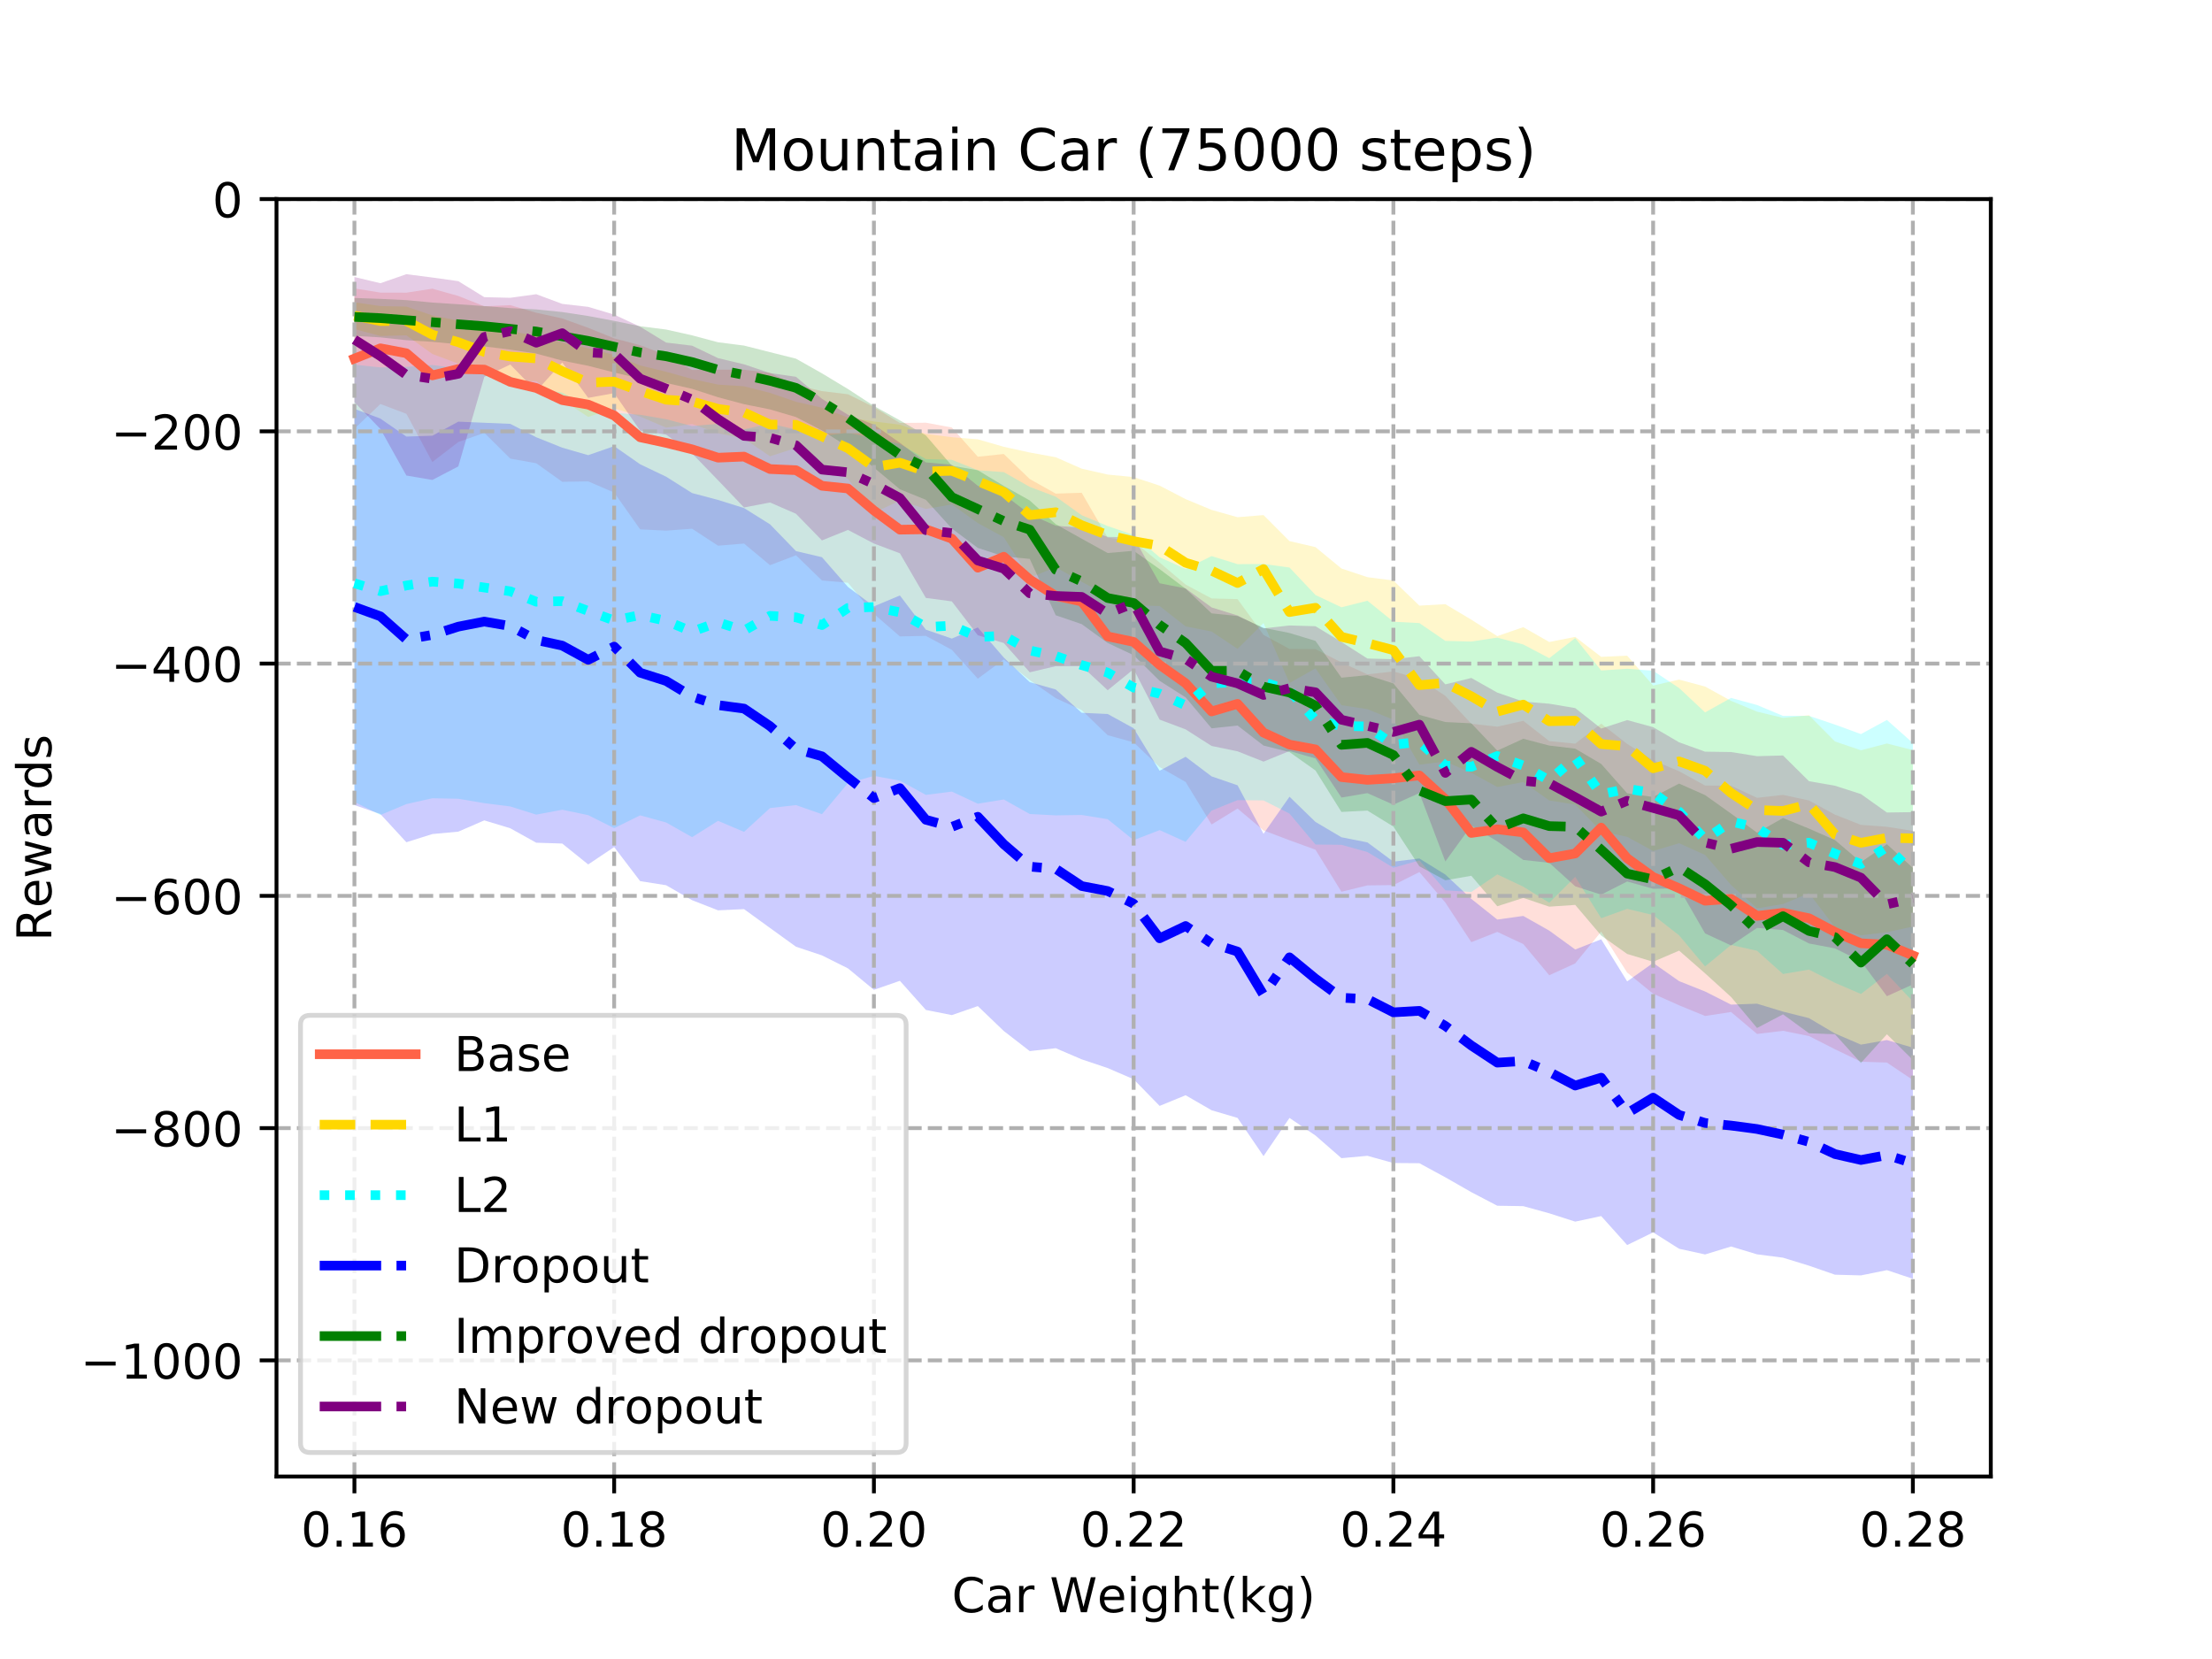 <?xml version="1.0" encoding="utf-8" standalone="no"?>
<!DOCTYPE svg PUBLIC "-//W3C//DTD SVG 1.1//EN"
  "http://www.w3.org/Graphics/SVG/1.1/DTD/svg11.dtd">
<!-- Created with matplotlib (http://matplotlib.org/) -->
<svg height="345.6pt" version="1.1" viewBox="0 0 460.8 345.6" width="460.8pt" xmlns="http://www.w3.org/2000/svg" xmlns:xlink="http://www.w3.org/1999/xlink">
 <defs>
  <style type="text/css">
*{stroke-linecap:butt;stroke-linejoin:round;}
  </style>
 </defs>
 <g id="figure_1">
  <g id="patch_1">
   <path d="M 0 345.6 
L 460.8 345.6 
L 460.8 0 
L 0 0 
z
" style="fill:#ffffff;"/>
  </g>
  <g id="axes_1">
   <g id="patch_2">
    <path d="M 57.6 307.584 
L 414.72 307.584 
L 414.72 41.472 
L 57.6 41.472 
z
" style="fill:#ffffff;"/>
   </g>
   <g id="PolyCollection_1">
    <path clip-path="url(#pe333163277)" d="M 73.833 89.325 
L 73.833 60.079 
L 79.244 60.955 
L 84.655 60.969 
L 90.065 60.137 
L 95.476 61.655 
L 100.887 63.806 
L 106.298 63.569 
L 111.709 65.14 
L 117.12 66.335 
L 122.531 68.284 
L 127.942 70.483 
L 133.353 71.911 
L 138.764 73.979 
L 144.175 77.064 
L 149.585 77.003 
L 154.996 77.005 
L 160.407 77.682 
L 165.818 80.221 
L 171.229 81.475 
L 176.64 82.13 
L 182.051 84.798 
L 187.462 88.107 
L 192.873 88.057 
L 198.284 89.058 
L 203.695 95.145 
L 209.105 94.574 
L 214.516 99.792 
L 219.927 102.826 
L 225.338 102.656 
L 230.749 111.993 
L 236.16 112.783 
L 241.571 117.193 
L 246.982 121.773 
L 252.393 124.664 
L 257.804 124.805 
L 263.215 132.252 
L 268.625 135.188 
L 274.036 135.22 
L 279.447 138 
L 284.858 140.481 
L 290.269 139.868 
L 295.68 141.401 
L 301.091 144.956 
L 306.502 150.769 
L 311.913 151.377 
L 317.324 150.152 
L 322.735 154.387 
L 328.145 154.912 
L 333.556 150.743 
L 338.967 154.966 
L 344.378 158.384 
L 349.789 160.664 
L 355.2 163.639 
L 360.611 163.668 
L 366.022 166.199 
L 371.433 165.584 
L 376.844 166.747 
L 382.255 169.702 
L 387.665 171.831 
L 393.076 172.231 
L 398.487 173.088 
L 398.487 224.986 
L 398.487 224.986 
L 393.076 221.352 
L 387.665 221.176 
L 382.255 218.579 
L 376.844 215.826 
L 371.433 214.738 
L 366.022 215.391 
L 360.611 210.821 
L 355.2 211.646 
L 349.789 209.428 
L 344.378 207.012 
L 338.967 202.609 
L 333.556 194.07 
L 328.145 200.695 
L 322.735 203.166 
L 317.324 196.664 
L 311.913 194.132 
L 306.502 196.276 
L 301.091 188.024 
L 295.68 181.671 
L 290.269 184.383 
L 284.858 184.446 
L 279.447 185.768 
L 274.036 177.01 
L 268.625 175.042 
L 263.215 172.993 
L 257.804 168.438 
L 252.393 171.756 
L 246.982 162.892 
L 241.571 159.814 
L 236.16 154.647 
L 230.749 153.155 
L 225.338 147.94 
L 219.927 145.442 
L 214.516 141.678 
L 209.105 137.376 
L 203.695 141.385 
L 198.284 135.372 
L 192.873 132.467 
L 187.462 132.578 
L 182.051 127.89 
L 176.64 121.395 
L 171.229 120.924 
L 165.818 115.674 
L 160.407 117.741 
L 154.996 113.232 
L 149.585 113.683 
L 144.175 110.144 
L 138.764 110.541 
L 133.353 110.275 
L 127.942 102.613 
L 122.531 100.282 
L 117.12 100.369 
L 111.709 96.505 
L 106.298 95.537 
L 100.887 90.169 
L 95.476 92.086 
L 90.065 96.26 
L 84.655 86.202 
L 79.244 84.164 
L 73.833 89.325 
z
" style="fill:#ff6347;fill-opacity:0.2;"/>
   </g>
   <g id="PolyCollection_2">
    <path clip-path="url(#pe333163277)" d="M 73.833 68.553 
L 73.833 62.972 
L 79.244 63.761 
L 84.655 63.863 
L 90.065 65.702 
L 95.476 66.802 
L 100.887 68.363 
L 106.298 68.998 
L 111.709 69.935 
L 117.12 71.354 
L 122.531 72.555 
L 127.942 73.95 
L 133.353 76.13 
L 138.764 77.441 
L 144.175 78.95 
L 149.585 80.117 
L 154.996 80.469 
L 160.407 81.84 
L 165.818 83.693 
L 171.229 84.939 
L 176.64 86.966 
L 182.051 87.799 
L 187.462 88.466 
L 192.873 90.391 
L 198.284 91.08 
L 203.695 91.517 
L 209.105 93.074 
L 214.516 94.266 
L 219.927 95.25 
L 225.338 97.631 
L 230.749 98.859 
L 236.16 99.389 
L 241.571 101.167 
L 246.982 103.972 
L 252.393 106.218 
L 257.804 107.746 
L 263.215 107.302 
L 268.625 112.722 
L 274.036 113.975 
L 279.447 118.43 
L 284.858 120.235 
L 290.269 120.938 
L 295.68 126.165 
L 301.091 125.859 
L 306.502 129.091 
L 311.913 132.519 
L 317.324 130.644 
L 322.735 133.739 
L 328.145 132.669 
L 333.556 136.836 
L 338.967 136.585 
L 344.378 142.816 
L 349.789 141.57 
L 355.2 143.02 
L 360.611 146.003 
L 366.022 148.246 
L 371.433 149.55 
L 376.844 149.002 
L 382.255 154.46 
L 387.665 156.296 
L 393.076 154.883 
L 398.487 156.26 
L 398.487 193.033 
L 398.487 193.033 
L 393.076 194.192 
L 387.665 194.848 
L 382.255 193.182 
L 376.844 186.056 
L 371.433 188.33 
L 366.022 189.223 
L 360.611 184.359 
L 355.2 178.104 
L 349.789 175.657 
L 344.378 177.276 
L 338.967 174.327 
L 333.556 173.169 
L 328.145 167.612 
L 322.735 166.746 
L 317.324 162.906 
L 311.913 163.95 
L 306.502 160.993 
L 301.091 158.642 
L 295.68 159.292 
L 290.269 149.925 
L 284.858 147.732 
L 279.447 146.903 
L 274.036 139.241 
L 268.625 142.289 
L 263.215 129.795 
L 257.804 135.168 
L 252.393 131.554 
L 246.982 130.488 
L 241.571 126.248 
L 236.16 126.078 
L 230.749 124.069 
L 225.338 121.209 
L 219.927 118.163 
L 214.516 120.342 
L 209.105 111.916 
L 203.695 108.965 
L 198.284 105.083 
L 192.873 106.026 
L 187.462 104.317 
L 182.051 106.793 
L 176.64 99.778 
L 171.229 96.883 
L 165.818 93.318 
L 160.407 95.057 
L 154.996 91.381 
L 149.585 90.243 
L 144.175 88.331 
L 138.764 89.089 
L 133.353 86.783 
L 127.942 85.062 
L 122.531 86.86 
L 117.12 83.306 
L 111.709 79.4 
L 106.298 79.539 
L 100.887 78.258 
L 95.476 75.766 
L 90.065 73.741 
L 84.655 69.861 
L 79.244 70.001 
L 73.833 68.553 
z
" style="fill:#ffd700;fill-opacity:0.2;"/>
   </g>
   <g id="PolyCollection_3">
    <path clip-path="url(#pe333163277)" d="M 73.833 167.042 
L 73.833 75.966 
L 79.244 76.538 
L 84.655 76.424 
L 90.065 76.033 
L 95.476 76.745 
L 100.887 77.479 
L 106.298 78.354 
L 111.709 81.003 
L 117.12 81.787 
L 122.531 84.742 
L 127.942 85.999 
L 133.353 86.402 
L 138.764 87.333 
L 144.175 88.755 
L 149.585 88.277 
L 154.996 89.429 
L 160.407 88.245 
L 165.818 89.484 
L 171.229 90.813 
L 176.64 90.151 
L 182.051 91.265 
L 187.462 92.482 
L 192.873 95.643 
L 198.284 95.78 
L 203.695 97.954 
L 209.105 98.351 
L 214.516 101.428 
L 219.927 103.464 
L 225.338 107.329 
L 230.749 109.584 
L 236.16 111.446 
L 241.571 116.09 
L 246.982 118.509 
L 252.393 115.839 
L 257.804 117.522 
L 263.215 117.486 
L 268.625 118.227 
L 274.036 123.951 
L 279.447 126.512 
L 284.858 125.14 
L 290.269 129.517 
L 295.68 129.801 
L 301.091 133.507 
L 306.502 133.641 
L 311.913 132.826 
L 317.324 134.261 
L 322.735 137.108 
L 328.145 132.928 
L 333.556 139.676 
L 338.967 139.315 
L 344.378 139.724 
L 349.789 143.332 
L 355.2 148.406 
L 360.611 145.387 
L 366.022 146.868 
L 371.433 149.13 
L 376.844 149.123 
L 382.255 150.944 
L 387.665 152.923 
L 393.076 149.98 
L 398.487 154.786 
L 398.487 208.635 
L 398.487 208.635 
L 393.076 202.885 
L 387.665 207.063 
L 382.255 204.74 
L 376.844 201.989 
L 371.433 202.905 
L 366.022 198.069 
L 360.611 196.856 
L 355.2 201.327 
L 349.789 194.85 
L 344.378 190.63 
L 338.967 189.331 
L 333.556 191.285 
L 328.145 182.658 
L 322.735 188.062 
L 317.324 184.712 
L 311.913 182.153 
L 306.502 185.821 
L 301.091 185.47 
L 295.68 179.245 
L 290.269 180.769 
L 284.858 177.501 
L 279.447 175.991 
L 274.036 175.932 
L 268.625 169.49 
L 263.215 166.744 
L 257.804 166.681 
L 252.393 168.872 
L 246.982 175.37 
L 241.571 172.929 
L 236.16 175.017 
L 230.749 170.653 
L 225.338 169.774 
L 219.927 169.855 
L 214.516 169.574 
L 209.105 166.547 
L 203.695 167.429 
L 198.284 164.901 
L 192.873 165.591 
L 187.462 162.621 
L 182.051 161.634 
L 176.64 163.15 
L 171.229 169.608 
L 165.818 167.715 
L 160.407 168.336 
L 154.996 173.293 
L 149.585 170.997 
L 144.175 174.398 
L 138.764 171.339 
L 133.353 169.852 
L 127.942 172.524 
L 122.531 169.807 
L 117.12 168.681 
L 111.709 169.703 
L 106.298 168 
L 100.887 167.311 
L 95.476 166.393 
L 90.065 166.29 
L 84.655 167.508 
L 79.244 169.771 
L 73.833 167.042 
z
" style="fill:#00ffff;fill-opacity:0.2;"/>
   </g>
   <g id="PolyCollection_4">
    <path clip-path="url(#pe333163277)" d="M 73.833 167.707 
L 73.833 85.166 
L 79.244 87.2 
L 84.655 90.944 
L 90.065 90.764 
L 95.476 87.834 
L 100.887 88.068 
L 106.298 88.296 
L 111.709 91.085 
L 117.12 93.257 
L 122.531 94.819 
L 127.942 92.935 
L 133.353 96.719 
L 138.764 99.304 
L 144.175 102.715 
L 149.585 104.146 
L 154.996 105.838 
L 160.407 109.222 
L 165.818 114.804 
L 171.229 116.074 
L 176.64 122.271 
L 182.051 126.316 
L 187.462 124.043 
L 192.873 131.169 
L 198.284 133.026 
L 203.695 130.707 
L 209.105 136.976 
L 214.516 142.102 
L 219.927 143.632 
L 225.338 148.486 
L 230.749 148.737 
L 236.16 151.709 
L 241.571 160.555 
L 246.982 157.647 
L 252.393 161.731 
L 257.804 163.591 
L 263.215 173.696 
L 268.625 165.972 
L 274.036 171.219 
L 279.447 174.414 
L 284.858 175.485 
L 290.269 179.5 
L 295.68 178.832 
L 301.091 182.185 
L 306.502 187.254 
L 311.913 191.559 
L 317.324 190.805 
L 322.735 193.863 
L 328.145 197.795 
L 333.556 195.671 
L 338.967 204.443 
L 344.378 200.589 
L 349.789 204.388 
L 355.2 206.542 
L 360.611 209.279 
L 366.022 209.086 
L 371.433 210.733 
L 376.844 212.092 
L 382.255 215.29 
L 387.665 217.612 
L 393.076 216.662 
L 398.487 218.247 
L 398.487 266.397 
L 398.487 266.397 
L 393.076 264.593 
L 387.665 265.687 
L 382.255 265.54 
L 376.844 263.664 
L 371.433 261.997 
L 366.022 261.3 
L 360.611 259.669 
L 355.2 261.325 
L 349.789 260.138 
L 344.378 256.727 
L 338.967 259.366 
L 333.556 253.329 
L 328.145 254.488 
L 322.735 252.754 
L 317.324 251.261 
L 311.913 251.176 
L 306.502 248.348 
L 301.091 245.257 
L 295.68 242.319 
L 290.269 242.278 
L 284.858 240.777 
L 279.447 241.27 
L 274.036 236.547 
L 268.625 232.885 
L 263.215 240.838 
L 257.804 232.881 
L 252.393 231.285 
L 246.982 228.16 
L 241.571 230.379 
L 236.16 224.831 
L 230.749 222.495 
L 225.338 220.681 
L 219.927 218.359 
L 214.516 218.964 
L 209.105 214.773 
L 203.695 209.585 
L 198.284 211.466 
L 192.873 210.386 
L 187.462 204.321 
L 182.051 206.197 
L 176.64 201.725 
L 171.229 199.023 
L 165.818 197.221 
L 160.407 193.313 
L 154.996 189.387 
L 149.585 189.639 
L 144.175 187.525 
L 138.764 184.412 
L 133.353 183.554 
L 127.942 176.453 
L 122.531 180.078 
L 117.12 175.724 
L 111.709 175.552 
L 106.298 172.542 
L 100.887 170.898 
L 95.476 173.244 
L 90.065 173.748 
L 84.655 175.454 
L 79.244 169.583 
L 73.833 167.707 
z
" style="fill:#0000ff;fill-opacity:0.2;"/>
   </g>
   <g id="PolyCollection_5">
    <path clip-path="url(#pe333163277)" d="M 73.833 69.969 
L 73.833 62.066 
L 79.244 62.256 
L 84.655 62.518 
L 90.065 63.024 
L 95.476 63.381 
L 100.887 63.76 
L 106.298 64.178 
L 111.709 64.458 
L 117.12 65.006 
L 122.531 65.828 
L 127.942 66.845 
L 133.353 67.966 
L 138.764 68.648 
L 144.175 69.856 
L 149.585 71.301 
L 154.996 71.99 
L 160.407 73.362 
L 165.818 74.716 
L 171.229 77.775 
L 176.64 81.038 
L 182.051 84.567 
L 187.462 87.566 
L 192.873 90.713 
L 198.284 97.008 
L 203.695 97.958 
L 209.105 101.218 
L 214.516 104.251 
L 219.927 109.192 
L 225.338 112.22 
L 230.749 115.209 
L 236.16 114.733 
L 241.571 118.56 
L 246.982 122.637 
L 252.393 127.771 
L 257.804 128.329 
L 263.215 130.784 
L 268.625 131.864 
L 274.036 133.504 
L 279.447 141.176 
L 284.858 140.644 
L 290.269 142.378 
L 295.68 148.922 
L 301.091 150.413 
L 306.502 150.678 
L 311.913 156.371 
L 317.324 153.897 
L 322.735 155.312 
L 328.145 155.955 
L 333.556 159.14 
L 338.967 165.259 
L 344.378 166.029 
L 349.789 163.235 
L 355.2 165.629 
L 360.611 169.484 
L 366.022 173.464 
L 371.433 170.401 
L 376.844 172.614 
L 382.255 174.998 
L 387.665 179.605 
L 393.076 175.86 
L 398.487 180.798 
L 398.487 220.812 
L 398.487 220.812 
L 393.076 215.46 
L 387.665 221.442 
L 382.255 215.452 
L 376.844 215.249 
L 371.433 211.305 
L 366.022 214.149 
L 360.611 207.688 
L 355.2 202.766 
L 349.789 198.035 
L 344.378 200.359 
L 338.967 198.728 
L 333.556 194.885 
L 328.145 188.507 
L 322.735 188.873 
L 317.324 187.052 
L 311.913 188.788 
L 306.502 182.443 
L 301.091 183.38 
L 295.68 180.461 
L 290.269 172.19 
L 284.858 168.861 
L 279.447 169.143 
L 274.036 160.501 
L 268.625 156.67 
L 263.215 155.314 
L 257.804 151.141 
L 252.393 151.724 
L 246.982 145.273 
L 241.571 141.834 
L 236.16 136.494 
L 230.749 133.949 
L 225.338 130.021 
L 219.927 128.171 
L 214.516 116.428 
L 209.105 115.905 
L 203.695 114.141 
L 198.284 110.101 
L 192.873 104.12 
L 187.462 101.924 
L 182.051 97.408 
L 176.64 93.094 
L 171.229 89.666 
L 165.818 86.883 
L 160.407 85.288 
L 154.996 84.202 
L 149.585 82.757 
L 144.175 80.998 
L 138.764 79.777 
L 133.353 78.879 
L 127.942 77.592 
L 122.531 76.204 
L 117.12 75.119 
L 111.709 73.657 
L 106.298 72.835 
L 100.887 72.165 
L 95.476 71.72 
L 90.065 71.208 
L 84.655 70.871 
L 79.244 70.288 
L 73.833 69.969 
z
" style="fill:#008000;fill-opacity:0.2;"/>
   </g>
   <g id="PolyCollection_6">
    <path clip-path="url(#pe333163277)" d="M 73.833 83.778 
L 73.833 57.706 
L 79.244 59 
L 84.655 57.118 
L 90.065 57.813 
L 95.476 58.572 
L 100.887 61.904 
L 106.298 62.036 
L 111.709 61.289 
L 117.12 63.305 
L 122.531 63.925 
L 127.942 65.54 
L 133.353 68.061 
L 138.764 71.362 
L 144.175 72.013 
L 149.585 74.607 
L 154.996 75.892 
L 160.407 77.72 
L 165.818 78.494 
L 171.229 83.081 
L 176.64 86.393 
L 182.051 88.454 
L 187.462 92.243 
L 192.873 96.325 
L 198.284 96.817 
L 203.695 101.205 
L 209.105 102.989 
L 214.516 107.138 
L 219.927 109.521 
L 225.338 109.922 
L 230.749 111.846 
L 236.16 111.915 
L 241.571 121.507 
L 246.982 122.577 
L 252.393 126.534 
L 257.804 128.215 
L 263.215 130.903 
L 268.625 130.297 
L 274.036 130.453 
L 279.447 133.732 
L 284.858 137.184 
L 290.269 137.323 
L 295.68 136.701 
L 301.091 142.563 
L 306.502 141.233 
L 311.913 144.279 
L 317.324 146.15 
L 322.735 146.597 
L 328.145 147.506 
L 333.556 151.77 
L 338.967 150.004 
L 344.378 151.478 
L 349.789 154.639 
L 355.2 156.586 
L 360.611 156.665 
L 366.022 157.525 
L 371.433 157.38 
L 376.844 162.74 
L 382.255 163.681 
L 387.665 165.415 
L 393.076 169.259 
L 398.487 169.184 
L 398.487 205.067 
L 398.487 205.067 
L 393.076 207.524 
L 387.665 200.25 
L 382.255 197.569 
L 376.844 196.543 
L 371.433 193.742 
L 366.022 193.299 
L 360.611 196.957 
L 355.2 194.449 
L 349.789 185.064 
L 344.378 185.15 
L 338.967 183.634 
L 333.556 186.374 
L 328.145 184.636 
L 322.735 179.735 
L 317.324 179.142 
L 311.913 175.273 
L 306.502 172.004 
L 301.091 179.46 
L 295.68 165.206 
L 290.269 167.635 
L 284.858 165.226 
L 279.447 166.143 
L 274.036 157.993 
L 268.625 156.453 
L 263.215 158.658 
L 257.804 156.513 
L 252.393 155.395 
L 246.982 151.939 
L 241.571 149.91 
L 236.16 139.396 
L 230.749 143.788 
L 225.338 138.76 
L 219.927 138.779 
L 214.516 140.051 
L 209.105 133.948 
L 203.695 132.34 
L 198.284 125.281 
L 192.873 124.559 
L 187.462 115.261 
L 182.051 113.227 
L 176.64 110.393 
L 171.229 112.582 
L 165.818 107.029 
L 160.407 104.676 
L 154.996 105.715 
L 149.585 100.053 
L 144.175 94.457 
L 138.764 90.537 
L 133.353 89.702 
L 127.942 81.899 
L 122.531 82.879 
L 117.12 75.501 
L 111.709 81.5 
L 106.298 75.935 
L 100.887 78.497 
L 95.476 97.162 
L 90.065 99.986 
L 84.655 99.06 
L 79.244 89.369 
L 73.833 83.778 
z
" style="fill:#800080;fill-opacity:0.2;"/>
   </g>
   <g id="matplotlib.axis_1">
    <g id="xtick_1">
     <g id="line2d_1">
      <path clip-path="url(#pe333163277)" d="M 73.833 307.584 
L 73.833 41.472 
" style="fill:none;stroke:#b0b0b0;stroke-dasharray:2.96,1.28;stroke-dashoffset:0;stroke-width:0.8;"/>
     </g>
     <g id="line2d_2">
      <defs>
       <path d="M 0 0 
L 0 3.5 
" id="m8480968b86" style="stroke:#000000;stroke-width:0.8;"/>
      </defs>
      <g>
       <use style="stroke:#000000;stroke-width:0.8;" x="73.833" xlink:href="#m8480968b86" y="307.584"/>
      </g>
     </g>
     <g id="text_1">
      <!-- 0.16 -->
      <defs>
       <path d="M 31.781 66.406 
Q 24.172 66.406 20.328 58.906 
Q 16.5 51.422 16.5 36.375 
Q 16.5 21.391 20.328 13.891 
Q 24.172 6.391 31.781 6.391 
Q 39.453 6.391 43.281 13.891 
Q 47.125 21.391 47.125 36.375 
Q 47.125 51.422 43.281 58.906 
Q 39.453 66.406 31.781 66.406 
z
M 31.781 74.219 
Q 44.047 74.219 50.516 64.516 
Q 56.984 54.828 56.984 36.375 
Q 56.984 17.969 50.516 8.266 
Q 44.047 -1.422 31.781 -1.422 
Q 19.531 -1.422 13.062 8.266 
Q 6.594 17.969 6.594 36.375 
Q 6.594 54.828 13.062 64.516 
Q 19.531 74.219 31.781 74.219 
z
" id="DejaVuSans-30"/>
       <path d="M 10.688 12.406 
L 21 12.406 
L 21 0 
L 10.688 0 
z
" id="DejaVuSans-2e"/>
       <path d="M 12.406 8.297 
L 28.516 8.297 
L 28.516 63.922 
L 10.984 60.406 
L 10.984 69.391 
L 28.422 72.906 
L 38.281 72.906 
L 38.281 8.297 
L 54.391 8.297 
L 54.391 0 
L 12.406 0 
z
" id="DejaVuSans-31"/>
       <path d="M 33.016 40.375 
Q 26.375 40.375 22.484 35.828 
Q 18.609 31.297 18.609 23.391 
Q 18.609 15.531 22.484 10.953 
Q 26.375 6.391 33.016 6.391 
Q 39.656 6.391 43.531 10.953 
Q 47.406 15.531 47.406 23.391 
Q 47.406 31.297 43.531 35.828 
Q 39.656 40.375 33.016 40.375 
z
M 52.594 71.297 
L 52.594 62.312 
Q 48.875 64.062 45.094 64.984 
Q 41.312 65.922 37.594 65.922 
Q 27.828 65.922 22.672 59.328 
Q 17.531 52.734 16.797 39.406 
Q 19.672 43.656 24.016 45.922 
Q 28.375 48.188 33.594 48.188 
Q 44.578 48.188 50.953 41.516 
Q 57.328 34.859 57.328 23.391 
Q 57.328 12.156 50.688 5.359 
Q 44.047 -1.422 33.016 -1.422 
Q 20.359 -1.422 13.672 8.266 
Q 6.984 17.969 6.984 36.375 
Q 6.984 53.656 15.188 63.938 
Q 23.391 74.219 37.203 74.219 
Q 40.922 74.219 44.703 73.484 
Q 48.484 72.75 52.594 71.297 
z
" id="DejaVuSans-36"/>
      </defs>
      <g transform="translate(62.7 322.182)scale(0.1 -0.1)">
       <use xlink:href="#DejaVuSans-30"/>
       <use x="63.623" xlink:href="#DejaVuSans-2e"/>
       <use x="95.41" xlink:href="#DejaVuSans-31"/>
       <use x="159.033" xlink:href="#DejaVuSans-36"/>
      </g>
     </g>
    </g>
    <g id="xtick_2">
     <g id="line2d_3">
      <path clip-path="url(#pe333163277)" d="M 127.942 307.584 
L 127.942 41.472 
" style="fill:none;stroke:#b0b0b0;stroke-dasharray:2.96,1.28;stroke-dashoffset:0;stroke-width:0.8;"/>
     </g>
     <g id="line2d_4">
      <g>
       <use style="stroke:#000000;stroke-width:0.8;" x="127.942" xlink:href="#m8480968b86" y="307.584"/>
      </g>
     </g>
     <g id="text_2">
      <!-- 0.18 -->
      <defs>
       <path d="M 31.781 34.625 
Q 24.75 34.625 20.719 30.859 
Q 16.703 27.094 16.703 20.516 
Q 16.703 13.922 20.719 10.156 
Q 24.75 6.391 31.781 6.391 
Q 38.812 6.391 42.859 10.172 
Q 46.922 13.969 46.922 20.516 
Q 46.922 27.094 42.891 30.859 
Q 38.875 34.625 31.781 34.625 
z
M 21.922 38.812 
Q 15.578 40.375 12.031 44.719 
Q 8.5 49.078 8.5 55.328 
Q 8.5 64.062 14.719 69.141 
Q 20.953 74.219 31.781 74.219 
Q 42.672 74.219 48.875 69.141 
Q 55.078 64.062 55.078 55.328 
Q 55.078 49.078 51.531 44.719 
Q 48 40.375 41.703 38.812 
Q 48.828 37.156 52.797 32.312 
Q 56.781 27.484 56.781 20.516 
Q 56.781 9.906 50.312 4.234 
Q 43.844 -1.422 31.781 -1.422 
Q 19.734 -1.422 13.25 4.234 
Q 6.781 9.906 6.781 20.516 
Q 6.781 27.484 10.781 32.312 
Q 14.797 37.156 21.922 38.812 
z
M 18.312 54.391 
Q 18.312 48.734 21.844 45.562 
Q 25.391 42.391 31.781 42.391 
Q 38.141 42.391 41.719 45.562 
Q 45.312 48.734 45.312 54.391 
Q 45.312 60.062 41.719 63.234 
Q 38.141 66.406 31.781 66.406 
Q 25.391 66.406 21.844 63.234 
Q 18.312 60.062 18.312 54.391 
z
" id="DejaVuSans-38"/>
      </defs>
      <g transform="translate(116.809 322.182)scale(0.1 -0.1)">
       <use xlink:href="#DejaVuSans-30"/>
       <use x="63.623" xlink:href="#DejaVuSans-2e"/>
       <use x="95.41" xlink:href="#DejaVuSans-31"/>
       <use x="159.033" xlink:href="#DejaVuSans-38"/>
      </g>
     </g>
    </g>
    <g id="xtick_3">
     <g id="line2d_5">
      <path clip-path="url(#pe333163277)" d="M 182.051 307.584 
L 182.051 41.472 
" style="fill:none;stroke:#b0b0b0;stroke-dasharray:2.96,1.28;stroke-dashoffset:0;stroke-width:0.8;"/>
     </g>
     <g id="line2d_6">
      <g>
       <use style="stroke:#000000;stroke-width:0.8;" x="182.051" xlink:href="#m8480968b86" y="307.584"/>
      </g>
     </g>
     <g id="text_3">
      <!-- 0.20 -->
      <defs>
       <path d="M 19.188 8.297 
L 53.609 8.297 
L 53.609 0 
L 7.328 0 
L 7.328 8.297 
Q 12.938 14.109 22.625 23.891 
Q 32.328 33.688 34.812 36.531 
Q 39.547 41.844 41.422 45.531 
Q 43.312 49.219 43.312 52.781 
Q 43.312 58.594 39.234 62.25 
Q 35.156 65.922 28.609 65.922 
Q 23.969 65.922 18.812 64.312 
Q 13.672 62.703 7.812 59.422 
L 7.812 69.391 
Q 13.766 71.781 18.938 73 
Q 24.125 74.219 28.422 74.219 
Q 39.75 74.219 46.484 68.547 
Q 53.219 62.891 53.219 53.422 
Q 53.219 48.922 51.531 44.891 
Q 49.859 40.875 45.406 35.406 
Q 44.188 33.984 37.641 27.219 
Q 31.109 20.453 19.188 8.297 
z
" id="DejaVuSans-32"/>
      </defs>
      <g transform="translate(170.918 322.182)scale(0.1 -0.1)">
       <use xlink:href="#DejaVuSans-30"/>
       <use x="63.623" xlink:href="#DejaVuSans-2e"/>
       <use x="95.41" xlink:href="#DejaVuSans-32"/>
       <use x="159.033" xlink:href="#DejaVuSans-30"/>
      </g>
     </g>
    </g>
    <g id="xtick_4">
     <g id="line2d_7">
      <path clip-path="url(#pe333163277)" d="M 236.16 307.584 
L 236.16 41.472 
" style="fill:none;stroke:#b0b0b0;stroke-dasharray:2.96,1.28;stroke-dashoffset:0;stroke-width:0.8;"/>
     </g>
     <g id="line2d_8">
      <g>
       <use style="stroke:#000000;stroke-width:0.8;" x="236.16" xlink:href="#m8480968b86" y="307.584"/>
      </g>
     </g>
     <g id="text_4">
      <!-- 0.22 -->
      <g transform="translate(225.027 322.182)scale(0.1 -0.1)">
       <use xlink:href="#DejaVuSans-30"/>
       <use x="63.623" xlink:href="#DejaVuSans-2e"/>
       <use x="95.41" xlink:href="#DejaVuSans-32"/>
       <use x="159.033" xlink:href="#DejaVuSans-32"/>
      </g>
     </g>
    </g>
    <g id="xtick_5">
     <g id="line2d_9">
      <path clip-path="url(#pe333163277)" d="M 290.269 307.584 
L 290.269 41.472 
" style="fill:none;stroke:#b0b0b0;stroke-dasharray:2.96,1.28;stroke-dashoffset:0;stroke-width:0.8;"/>
     </g>
     <g id="line2d_10">
      <g>
       <use style="stroke:#000000;stroke-width:0.8;" x="290.269" xlink:href="#m8480968b86" y="307.584"/>
      </g>
     </g>
     <g id="text_5">
      <!-- 0.24 -->
      <defs>
       <path d="M 37.797 64.312 
L 12.891 25.391 
L 37.797 25.391 
z
M 35.203 72.906 
L 47.609 72.906 
L 47.609 25.391 
L 58.016 25.391 
L 58.016 17.188 
L 47.609 17.188 
L 47.609 0 
L 37.797 0 
L 37.797 17.188 
L 4.891 17.188 
L 4.891 26.703 
z
" id="DejaVuSans-34"/>
      </defs>
      <g transform="translate(279.136 322.182)scale(0.1 -0.1)">
       <use xlink:href="#DejaVuSans-30"/>
       <use x="63.623" xlink:href="#DejaVuSans-2e"/>
       <use x="95.41" xlink:href="#DejaVuSans-32"/>
       <use x="159.033" xlink:href="#DejaVuSans-34"/>
      </g>
     </g>
    </g>
    <g id="xtick_6">
     <g id="line2d_11">
      <path clip-path="url(#pe333163277)" d="M 344.378 307.584 
L 344.378 41.472 
" style="fill:none;stroke:#b0b0b0;stroke-dasharray:2.96,1.28;stroke-dashoffset:0;stroke-width:0.8;"/>
     </g>
     <g id="line2d_12">
      <g>
       <use style="stroke:#000000;stroke-width:0.8;" x="344.378" xlink:href="#m8480968b86" y="307.584"/>
      </g>
     </g>
     <g id="text_6">
      <!-- 0.26 -->
      <g transform="translate(333.245 322.182)scale(0.1 -0.1)">
       <use xlink:href="#DejaVuSans-30"/>
       <use x="63.623" xlink:href="#DejaVuSans-2e"/>
       <use x="95.41" xlink:href="#DejaVuSans-32"/>
       <use x="159.033" xlink:href="#DejaVuSans-36"/>
      </g>
     </g>
    </g>
    <g id="xtick_7">
     <g id="line2d_13">
      <path clip-path="url(#pe333163277)" d="M 398.487 307.584 
L 398.487 41.472 
" style="fill:none;stroke:#b0b0b0;stroke-dasharray:2.96,1.28;stroke-dashoffset:0;stroke-width:0.8;"/>
     </g>
     <g id="line2d_14">
      <g>
       <use style="stroke:#000000;stroke-width:0.8;" x="398.487" xlink:href="#m8480968b86" y="307.584"/>
      </g>
     </g>
     <g id="text_7">
      <!-- 0.28 -->
      <g transform="translate(387.354 322.182)scale(0.1 -0.1)">
       <use xlink:href="#DejaVuSans-30"/>
       <use x="63.623" xlink:href="#DejaVuSans-2e"/>
       <use x="95.41" xlink:href="#DejaVuSans-32"/>
       <use x="159.033" xlink:href="#DejaVuSans-38"/>
      </g>
     </g>
    </g>
    <g id="text_8">
     <!-- Car Weight(kg) -->
     <defs>
      <path d="M 64.406 67.281 
L 64.406 56.891 
Q 59.422 61.531 53.781 63.812 
Q 48.141 66.109 41.797 66.109 
Q 29.297 66.109 22.656 58.469 
Q 16.016 50.828 16.016 36.375 
Q 16.016 21.969 22.656 14.328 
Q 29.297 6.688 41.797 6.688 
Q 48.141 6.688 53.781 8.984 
Q 59.422 11.281 64.406 15.922 
L 64.406 5.609 
Q 59.234 2.094 53.438 0.328 
Q 47.656 -1.422 41.219 -1.422 
Q 24.656 -1.422 15.125 8.703 
Q 5.609 18.844 5.609 36.375 
Q 5.609 53.953 15.125 64.078 
Q 24.656 74.219 41.219 74.219 
Q 47.75 74.219 53.531 72.484 
Q 59.328 70.75 64.406 67.281 
z
" id="DejaVuSans-43"/>
      <path d="M 34.281 27.484 
Q 23.391 27.484 19.188 25 
Q 14.984 22.516 14.984 16.5 
Q 14.984 11.719 18.141 8.906 
Q 21.297 6.109 26.703 6.109 
Q 34.188 6.109 38.703 11.406 
Q 43.219 16.703 43.219 25.484 
L 43.219 27.484 
z
M 52.203 31.203 
L 52.203 0 
L 43.219 0 
L 43.219 8.297 
Q 40.141 3.328 35.547 0.953 
Q 30.953 -1.422 24.312 -1.422 
Q 15.922 -1.422 10.953 3.297 
Q 6 8.016 6 15.922 
Q 6 25.141 12.172 29.828 
Q 18.359 34.516 30.609 34.516 
L 43.219 34.516 
L 43.219 35.406 
Q 43.219 41.609 39.141 45 
Q 35.062 48.391 27.688 48.391 
Q 23 48.391 18.547 47.266 
Q 14.109 46.141 10.016 43.891 
L 10.016 52.203 
Q 14.938 54.109 19.578 55.047 
Q 24.219 56 28.609 56 
Q 40.484 56 46.344 49.844 
Q 52.203 43.703 52.203 31.203 
z
" id="DejaVuSans-61"/>
      <path d="M 41.109 46.297 
Q 39.594 47.172 37.812 47.578 
Q 36.031 48 33.891 48 
Q 26.266 48 22.188 43.047 
Q 18.109 38.094 18.109 28.812 
L 18.109 0 
L 9.078 0 
L 9.078 54.688 
L 18.109 54.688 
L 18.109 46.188 
Q 20.953 51.172 25.484 53.578 
Q 30.031 56 36.531 56 
Q 37.453 56 38.578 55.875 
Q 39.703 55.766 41.062 55.516 
z
" id="DejaVuSans-72"/>
      <path id="DejaVuSans-20"/>
      <path d="M 3.328 72.906 
L 13.281 72.906 
L 28.609 11.281 
L 43.891 72.906 
L 54.984 72.906 
L 70.312 11.281 
L 85.594 72.906 
L 95.609 72.906 
L 77.297 0 
L 64.891 0 
L 49.516 63.281 
L 33.984 0 
L 21.578 0 
z
" id="DejaVuSans-57"/>
      <path d="M 56.203 29.594 
L 56.203 25.203 
L 14.891 25.203 
Q 15.484 15.922 20.484 11.062 
Q 25.484 6.203 34.422 6.203 
Q 39.594 6.203 44.453 7.469 
Q 49.312 8.734 54.109 11.281 
L 54.109 2.781 
Q 49.266 0.734 44.188 -0.344 
Q 39.109 -1.422 33.891 -1.422 
Q 20.797 -1.422 13.156 6.188 
Q 5.516 13.812 5.516 26.812 
Q 5.516 40.234 12.766 48.109 
Q 20.016 56 32.328 56 
Q 43.359 56 49.781 48.891 
Q 56.203 41.797 56.203 29.594 
z
M 47.219 32.234 
Q 47.125 39.594 43.094 43.984 
Q 39.062 48.391 32.422 48.391 
Q 24.906 48.391 20.391 44.141 
Q 15.875 39.891 15.188 32.172 
z
" id="DejaVuSans-65"/>
      <path d="M 9.422 54.688 
L 18.406 54.688 
L 18.406 0 
L 9.422 0 
z
M 9.422 75.984 
L 18.406 75.984 
L 18.406 64.594 
L 9.422 64.594 
z
" id="DejaVuSans-69"/>
      <path d="M 45.406 27.984 
Q 45.406 37.75 41.375 43.109 
Q 37.359 48.484 30.078 48.484 
Q 22.859 48.484 18.828 43.109 
Q 14.797 37.75 14.797 27.984 
Q 14.797 18.266 18.828 12.891 
Q 22.859 7.516 30.078 7.516 
Q 37.359 7.516 41.375 12.891 
Q 45.406 18.266 45.406 27.984 
z
M 54.391 6.781 
Q 54.391 -7.172 48.188 -13.984 
Q 42 -20.797 29.203 -20.797 
Q 24.469 -20.797 20.266 -20.094 
Q 16.062 -19.391 12.109 -17.922 
L 12.109 -9.188 
Q 16.062 -11.328 19.922 -12.344 
Q 23.781 -13.375 27.781 -13.375 
Q 36.625 -13.375 41.016 -8.766 
Q 45.406 -4.156 45.406 5.172 
L 45.406 9.625 
Q 42.625 4.781 38.281 2.391 
Q 33.938 0 27.875 0 
Q 17.828 0 11.672 7.656 
Q 5.516 15.328 5.516 27.984 
Q 5.516 40.672 11.672 48.328 
Q 17.828 56 27.875 56 
Q 33.938 56 38.281 53.609 
Q 42.625 51.219 45.406 46.391 
L 45.406 54.688 
L 54.391 54.688 
z
" id="DejaVuSans-67"/>
      <path d="M 54.891 33.016 
L 54.891 0 
L 45.906 0 
L 45.906 32.719 
Q 45.906 40.484 42.875 44.328 
Q 39.844 48.188 33.797 48.188 
Q 26.516 48.188 22.312 43.547 
Q 18.109 38.922 18.109 30.906 
L 18.109 0 
L 9.078 0 
L 9.078 75.984 
L 18.109 75.984 
L 18.109 46.188 
Q 21.344 51.125 25.703 53.562 
Q 30.078 56 35.797 56 
Q 45.219 56 50.047 50.172 
Q 54.891 44.344 54.891 33.016 
z
" id="DejaVuSans-68"/>
      <path d="M 18.312 70.219 
L 18.312 54.688 
L 36.812 54.688 
L 36.812 47.703 
L 18.312 47.703 
L 18.312 18.016 
Q 18.312 11.328 20.141 9.422 
Q 21.969 7.516 27.594 7.516 
L 36.812 7.516 
L 36.812 0 
L 27.594 0 
Q 17.188 0 13.234 3.875 
Q 9.281 7.766 9.281 18.016 
L 9.281 47.703 
L 2.688 47.703 
L 2.688 54.688 
L 9.281 54.688 
L 9.281 70.219 
z
" id="DejaVuSans-74"/>
      <path d="M 31 75.875 
Q 24.469 64.656 21.281 53.656 
Q 18.109 42.672 18.109 31.391 
Q 18.109 20.125 21.312 9.062 
Q 24.516 -2 31 -13.188 
L 23.188 -13.188 
Q 15.875 -1.703 12.234 9.375 
Q 8.594 20.453 8.594 31.391 
Q 8.594 42.281 12.203 53.312 
Q 15.828 64.359 23.188 75.875 
z
" id="DejaVuSans-28"/>
      <path d="M 9.078 75.984 
L 18.109 75.984 
L 18.109 31.109 
L 44.922 54.688 
L 56.391 54.688 
L 27.391 29.109 
L 57.625 0 
L 45.906 0 
L 18.109 26.703 
L 18.109 0 
L 9.078 0 
z
" id="DejaVuSans-6b"/>
      <path d="M 8.016 75.875 
L 15.828 75.875 
Q 23.141 64.359 26.781 53.312 
Q 30.422 42.281 30.422 31.391 
Q 30.422 20.453 26.781 9.375 
Q 23.141 -1.703 15.828 -13.188 
L 8.016 -13.188 
Q 14.5 -2 17.703 9.062 
Q 20.906 20.125 20.906 31.391 
Q 20.906 42.672 17.703 53.656 
Q 14.5 64.656 8.016 75.875 
z
" id="DejaVuSans-29"/>
     </defs>
     <g transform="translate(198.28 335.861)scale(0.1 -0.1)">
      <use xlink:href="#DejaVuSans-43"/>
      <use x="69.824" xlink:href="#DejaVuSans-61"/>
      <use x="131.104" xlink:href="#DejaVuSans-72"/>
      <use x="172.217" xlink:href="#DejaVuSans-20"/>
      <use x="204.004" xlink:href="#DejaVuSans-57"/>
      <use x="302.803" xlink:href="#DejaVuSans-65"/>
      <use x="364.326" xlink:href="#DejaVuSans-69"/>
      <use x="392.109" xlink:href="#DejaVuSans-67"/>
      <use x="455.586" xlink:href="#DejaVuSans-68"/>
      <use x="518.965" xlink:href="#DejaVuSans-74"/>
      <use x="558.174" xlink:href="#DejaVuSans-28"/>
      <use x="597.188" xlink:href="#DejaVuSans-6b"/>
      <use x="655.098" xlink:href="#DejaVuSans-67"/>
      <use x="718.574" xlink:href="#DejaVuSans-29"/>
     </g>
    </g>
   </g>
   <g id="matplotlib.axis_2">
    <g id="ytick_1">
     <g id="line2d_15">
      <path clip-path="url(#pe333163277)" d="M 57.6 283.392 
L 414.72 283.392 
" style="fill:none;stroke:#b0b0b0;stroke-dasharray:2.96,1.28;stroke-dashoffset:0;stroke-width:0.8;"/>
     </g>
     <g id="line2d_16">
      <defs>
       <path d="M 0 0 
L -3.5 0 
" id="m9179c60fd7" style="stroke:#000000;stroke-width:0.8;"/>
      </defs>
      <g>
       <use style="stroke:#000000;stroke-width:0.8;" x="57.6" xlink:href="#m9179c60fd7" y="283.392"/>
      </g>
     </g>
     <g id="text_9">
      <!-- −1000 -->
      <defs>
       <path d="M 10.594 35.5 
L 73.188 35.5 
L 73.188 27.203 
L 10.594 27.203 
z
" id="DejaVuSans-2212"/>
      </defs>
      <g transform="translate(16.77 287.191)scale(0.1 -0.1)">
       <use xlink:href="#DejaVuSans-2212"/>
       <use x="83.789" xlink:href="#DejaVuSans-31"/>
       <use x="147.412" xlink:href="#DejaVuSans-30"/>
       <use x="211.035" xlink:href="#DejaVuSans-30"/>
       <use x="274.658" xlink:href="#DejaVuSans-30"/>
      </g>
     </g>
    </g>
    <g id="ytick_2">
     <g id="line2d_17">
      <path clip-path="url(#pe333163277)" d="M 57.6 235.008 
L 414.72 235.008 
" style="fill:none;stroke:#b0b0b0;stroke-dasharray:2.96,1.28;stroke-dashoffset:0;stroke-width:0.8;"/>
     </g>
     <g id="line2d_18">
      <g>
       <use style="stroke:#000000;stroke-width:0.8;" x="57.6" xlink:href="#m9179c60fd7" y="235.008"/>
      </g>
     </g>
     <g id="text_10">
      <!-- −800 -->
      <g transform="translate(23.133 238.807)scale(0.1 -0.1)">
       <use xlink:href="#DejaVuSans-2212"/>
       <use x="83.789" xlink:href="#DejaVuSans-38"/>
       <use x="147.412" xlink:href="#DejaVuSans-30"/>
       <use x="211.035" xlink:href="#DejaVuSans-30"/>
      </g>
     </g>
    </g>
    <g id="ytick_3">
     <g id="line2d_19">
      <path clip-path="url(#pe333163277)" d="M 57.6 186.624 
L 414.72 186.624 
" style="fill:none;stroke:#b0b0b0;stroke-dasharray:2.96,1.28;stroke-dashoffset:0;stroke-width:0.8;"/>
     </g>
     <g id="line2d_20">
      <g>
       <use style="stroke:#000000;stroke-width:0.8;" x="57.6" xlink:href="#m9179c60fd7" y="186.624"/>
      </g>
     </g>
     <g id="text_11">
      <!-- −600 -->
      <g transform="translate(23.133 190.423)scale(0.1 -0.1)">
       <use xlink:href="#DejaVuSans-2212"/>
       <use x="83.789" xlink:href="#DejaVuSans-36"/>
       <use x="147.412" xlink:href="#DejaVuSans-30"/>
       <use x="211.035" xlink:href="#DejaVuSans-30"/>
      </g>
     </g>
    </g>
    <g id="ytick_4">
     <g id="line2d_21">
      <path clip-path="url(#pe333163277)" d="M 57.6 138.24 
L 414.72 138.24 
" style="fill:none;stroke:#b0b0b0;stroke-dasharray:2.96,1.28;stroke-dashoffset:0;stroke-width:0.8;"/>
     </g>
     <g id="line2d_22">
      <g>
       <use style="stroke:#000000;stroke-width:0.8;" x="57.6" xlink:href="#m9179c60fd7" y="138.24"/>
      </g>
     </g>
     <g id="text_12">
      <!-- −400 -->
      <g transform="translate(23.133 142.039)scale(0.1 -0.1)">
       <use xlink:href="#DejaVuSans-2212"/>
       <use x="83.789" xlink:href="#DejaVuSans-34"/>
       <use x="147.412" xlink:href="#DejaVuSans-30"/>
       <use x="211.035" xlink:href="#DejaVuSans-30"/>
      </g>
     </g>
    </g>
    <g id="ytick_5">
     <g id="line2d_23">
      <path clip-path="url(#pe333163277)" d="M 57.6 89.856 
L 414.72 89.856 
" style="fill:none;stroke:#b0b0b0;stroke-dasharray:2.96,1.28;stroke-dashoffset:0;stroke-width:0.8;"/>
     </g>
     <g id="line2d_24">
      <g>
       <use style="stroke:#000000;stroke-width:0.8;" x="57.6" xlink:href="#m9179c60fd7" y="89.856"/>
      </g>
     </g>
     <g id="text_13">
      <!-- −200 -->
      <g transform="translate(23.133 93.655)scale(0.1 -0.1)">
       <use xlink:href="#DejaVuSans-2212"/>
       <use x="83.789" xlink:href="#DejaVuSans-32"/>
       <use x="147.412" xlink:href="#DejaVuSans-30"/>
       <use x="211.035" xlink:href="#DejaVuSans-30"/>
      </g>
     </g>
    </g>
    <g id="ytick_6">
     <g id="line2d_25">
      <path clip-path="url(#pe333163277)" d="M 57.6 41.472 
L 414.72 41.472 
" style="fill:none;stroke:#b0b0b0;stroke-dasharray:2.96,1.28;stroke-dashoffset:0;stroke-width:0.8;"/>
     </g>
     <g id="line2d_26">
      <g>
       <use style="stroke:#000000;stroke-width:0.8;" x="57.6" xlink:href="#m9179c60fd7" y="41.472"/>
      </g>
     </g>
     <g id="text_14">
      <!-- 0 -->
      <g transform="translate(44.237 45.271)scale(0.1 -0.1)">
       <use xlink:href="#DejaVuSans-30"/>
      </g>
     </g>
    </g>
    <g id="text_15">
     <!-- Rewards -->
     <defs>
      <path d="M 44.391 34.188 
Q 47.562 33.109 50.562 29.594 
Q 53.562 26.078 56.594 19.922 
L 66.609 0 
L 56 0 
L 46.688 18.703 
Q 43.062 26.031 39.672 28.422 
Q 36.281 30.812 30.422 30.812 
L 19.672 30.812 
L 19.672 0 
L 9.812 0 
L 9.812 72.906 
L 32.078 72.906 
Q 44.578 72.906 50.734 67.672 
Q 56.891 62.453 56.891 51.906 
Q 56.891 45.016 53.688 40.469 
Q 50.484 35.938 44.391 34.188 
z
M 19.672 64.797 
L 19.672 38.922 
L 32.078 38.922 
Q 39.203 38.922 42.844 42.219 
Q 46.484 45.516 46.484 51.906 
Q 46.484 58.297 42.844 61.547 
Q 39.203 64.797 32.078 64.797 
z
" id="DejaVuSans-52"/>
      <path d="M 4.203 54.688 
L 13.188 54.688 
L 24.422 12.016 
L 35.594 54.688 
L 46.188 54.688 
L 57.422 12.016 
L 68.609 54.688 
L 77.594 54.688 
L 63.281 0 
L 52.688 0 
L 40.922 44.828 
L 29.109 0 
L 18.5 0 
z
" id="DejaVuSans-77"/>
      <path d="M 45.406 46.391 
L 45.406 75.984 
L 54.391 75.984 
L 54.391 0 
L 45.406 0 
L 45.406 8.203 
Q 42.578 3.328 38.25 0.953 
Q 33.938 -1.422 27.875 -1.422 
Q 17.969 -1.422 11.734 6.484 
Q 5.516 14.406 5.516 27.297 
Q 5.516 40.188 11.734 48.094 
Q 17.969 56 27.875 56 
Q 33.938 56 38.25 53.625 
Q 42.578 51.266 45.406 46.391 
z
M 14.797 27.297 
Q 14.797 17.391 18.875 11.75 
Q 22.953 6.109 30.078 6.109 
Q 37.203 6.109 41.297 11.75 
Q 45.406 17.391 45.406 27.297 
Q 45.406 37.203 41.297 42.844 
Q 37.203 48.484 30.078 48.484 
Q 22.953 48.484 18.875 42.844 
Q 14.797 37.203 14.797 27.297 
z
" id="DejaVuSans-64"/>
      <path d="M 44.281 53.078 
L 44.281 44.578 
Q 40.484 46.531 36.375 47.5 
Q 32.281 48.484 27.875 48.484 
Q 21.188 48.484 17.844 46.438 
Q 14.5 44.391 14.5 40.281 
Q 14.5 37.156 16.891 35.375 
Q 19.281 33.594 26.516 31.984 
L 29.594 31.297 
Q 39.156 29.25 43.188 25.516 
Q 47.219 21.781 47.219 15.094 
Q 47.219 7.469 41.188 3.016 
Q 35.156 -1.422 24.609 -1.422 
Q 20.219 -1.422 15.453 -0.562 
Q 10.688 0.297 5.422 2 
L 5.422 11.281 
Q 10.406 8.688 15.234 7.391 
Q 20.062 6.109 24.812 6.109 
Q 31.156 6.109 34.562 8.281 
Q 37.984 10.453 37.984 14.406 
Q 37.984 18.062 35.516 20.016 
Q 33.062 21.969 24.703 23.781 
L 21.578 24.516 
Q 13.234 26.266 9.516 29.906 
Q 5.812 33.547 5.812 39.891 
Q 5.812 47.609 11.281 51.797 
Q 16.75 56 26.812 56 
Q 31.781 56 36.172 55.266 
Q 40.578 54.547 44.281 53.078 
z
" id="DejaVuSans-73"/>
     </defs>
     <g transform="translate(10.691 196.062)rotate(-90)scale(0.1 -0.1)">
      <use xlink:href="#DejaVuSans-52"/>
      <use x="69.42" xlink:href="#DejaVuSans-65"/>
      <use x="130.943" xlink:href="#DejaVuSans-77"/>
      <use x="212.73" xlink:href="#DejaVuSans-61"/>
      <use x="274.01" xlink:href="#DejaVuSans-72"/>
      <use x="315.107" xlink:href="#DejaVuSans-64"/>
      <use x="378.584" xlink:href="#DejaVuSans-73"/>
     </g>
    </g>
   </g>
   <g id="line2d_27">
    <path clip-path="url(#pe333163277)" d="M 73.833 74.702 
L 79.244 72.559 
L 84.655 73.586 
L 90.065 78.199 
L 95.476 76.87 
L 100.887 76.988 
L 106.298 79.553 
L 111.709 80.822 
L 117.12 83.352 
L 122.531 84.283 
L 127.942 86.548 
L 133.353 91.093 
L 138.764 92.26 
L 144.175 93.604 
L 149.585 95.343 
L 154.996 95.118 
L 160.407 97.712 
L 165.818 97.947 
L 171.229 101.2 
L 176.64 101.762 
L 182.051 106.344 
L 187.462 110.342 
L 192.873 110.262 
L 198.284 112.215 
L 203.695 118.265 
L 209.105 115.975 
L 214.516 120.735 
L 219.927 124.134 
L 225.338 125.298 
L 230.749 132.574 
L 236.16 133.715 
L 241.571 138.503 
L 246.982 142.333 
L 252.393 148.21 
L 257.804 146.622 
L 263.215 152.622 
L 268.625 155.115 
L 274.036 156.115 
L 279.447 161.884 
L 284.858 162.463 
L 290.269 162.125 
L 295.68 161.536 
L 301.091 166.49 
L 306.502 173.523 
L 311.913 172.754 
L 317.324 173.408 
L 322.735 178.776 
L 328.145 177.804 
L 333.556 172.406 
L 338.967 178.787 
L 344.378 182.698 
L 349.789 185.046 
L 355.2 187.642 
L 360.611 187.245 
L 366.022 190.795 
L 371.433 190.161 
L 376.844 191.287 
L 382.255 194.141 
L 387.665 196.503 
L 393.076 196.791 
L 398.487 199.037 
" style="fill:none;stroke:#ff6347;stroke-linecap:square;stroke-width:2;"/>
   </g>
   <g id="line2d_28">
    <path clip-path="url(#pe333163277)" d="M 73.833 65.763 
L 79.244 66.881 
L 84.655 66.862 
L 90.065 69.722 
L 95.476 71.284 
L 100.887 73.31 
L 106.298 74.269 
L 111.709 74.667 
L 117.12 77.33 
L 122.531 79.707 
L 127.942 79.506 
L 133.353 81.456 
L 138.764 83.265 
L 144.175 83.64 
L 149.585 85.18 
L 154.996 85.925 
L 160.407 88.448 
L 165.818 88.505 
L 171.229 90.911 
L 176.64 93.372 
L 182.051 97.296 
L 187.462 96.391 
L 192.873 98.209 
L 198.284 98.081 
L 203.695 100.241 
L 209.105 102.495 
L 214.516 107.304 
L 219.927 106.706 
L 225.338 109.42 
L 230.749 111.464 
L 236.16 112.733 
L 241.571 113.708 
L 246.982 117.23 
L 252.393 118.886 
L 257.804 121.457 
L 263.215 118.549 
L 268.625 127.506 
L 274.036 126.608 
L 279.447 132.667 
L 284.858 133.983 
L 290.269 135.432 
L 295.68 142.729 
L 301.091 142.251 
L 306.502 145.042 
L 311.913 148.234 
L 317.324 146.775 
L 322.735 150.243 
L 328.145 150.141 
L 333.556 155.003 
L 338.967 155.456 
L 344.378 160.046 
L 349.789 158.614 
L 355.2 160.562 
L 360.611 165.181 
L 366.022 168.734 
L 371.433 168.94 
L 376.844 167.529 
L 382.255 173.821 
L 387.665 175.572 
L 393.076 174.537 
L 398.487 174.646 
" style="fill:none;stroke:#ffd700;stroke-dasharray:7.4,3.2;stroke-dashoffset:0;stroke-width:2;"/>
   </g>
   <g id="line2d_29">
    <path clip-path="url(#pe333163277)" d="M 73.833 121.504 
L 79.244 123.154 
L 84.655 121.966 
L 90.065 121.161 
L 95.476 121.569 
L 100.887 122.395 
L 106.298 123.177 
L 111.709 125.353 
L 117.12 125.234 
L 122.531 127.274 
L 127.942 129.261 
L 133.353 128.127 
L 138.764 129.336 
L 144.175 131.576 
L 149.585 129.637 
L 154.996 131.361 
L 160.407 128.29 
L 165.818 128.6 
L 171.229 130.211 
L 176.64 126.65 
L 182.051 126.449 
L 187.462 127.551 
L 192.873 130.617 
L 198.284 130.34 
L 203.695 132.692 
L 209.105 132.449 
L 214.516 135.501 
L 219.927 136.66 
L 225.338 138.552 
L 230.749 140.118 
L 236.16 143.232 
L 241.571 144.51 
L 246.982 146.94 
L 252.393 142.356 
L 257.804 142.101 
L 263.215 142.115 
L 268.625 143.859 
L 274.036 149.941 
L 279.447 151.251 
L 284.858 151.32 
L 290.269 155.143 
L 295.68 154.523 
L 301.091 159.488 
L 306.502 159.731 
L 311.913 157.49 
L 317.324 159.487 
L 322.735 162.585 
L 328.145 157.793 
L 333.556 165.481 
L 338.967 164.323 
L 344.378 165.177 
L 349.789 169.091 
L 355.2 174.867 
L 360.611 171.122 
L 366.022 172.469 
L 371.433 176.018 
L 376.844 175.556 
L 382.255 177.842 
L 387.665 179.993 
L 393.076 176.433 
L 398.487 181.711 
" style="fill:none;stroke:#00ffff;stroke-dasharray:2,3.3;stroke-dashoffset:0;stroke-width:2;"/>
   </g>
   <g id="line2d_30">
    <path clip-path="url(#pe333163277)" d="M 73.833 126.437 
L 79.244 128.392 
L 84.655 133.199 
L 90.065 132.256 
L 95.476 130.539 
L 100.887 129.483 
L 106.298 130.419 
L 111.709 133.319 
L 117.12 134.49 
L 122.531 137.448 
L 127.942 134.694 
L 133.353 140.136 
L 138.764 141.858 
L 144.175 145.12 
L 149.585 146.892 
L 154.996 147.612 
L 160.407 151.267 
L 165.818 156.012 
L 171.229 157.548 
L 176.64 161.998 
L 182.051 166.257 
L 187.462 164.182 
L 192.873 170.778 
L 198.284 172.246 
L 203.695 170.146 
L 209.105 175.874 
L 214.516 180.533 
L 219.927 180.996 
L 225.338 184.583 
L 230.749 185.616 
L 236.16 188.27 
L 241.571 195.467 
L 246.982 192.903 
L 252.393 196.508 
L 257.804 198.236 
L 263.215 207.267 
L 268.625 199.428 
L 274.036 203.883 
L 279.447 207.842 
L 284.858 208.131 
L 290.269 210.889 
L 295.68 210.576 
L 301.091 213.721 
L 306.502 217.801 
L 311.913 221.368 
L 317.324 221.033 
L 322.735 223.309 
L 328.145 226.142 
L 333.556 224.5 
L 338.967 231.905 
L 344.378 228.658 
L 349.789 232.263 
L 355.2 233.933 
L 360.611 234.474 
L 366.022 235.193 
L 371.433 236.365 
L 376.844 237.878 
L 382.255 240.415 
L 387.665 241.649 
L 393.076 240.628 
L 398.487 242.322 
" style="fill:none;stroke:#0000ff;stroke-dasharray:12.8,3.2,2,3.2;stroke-dashoffset:0;stroke-width:2;"/>
   </g>
   <g id="line2d_31">
    <path clip-path="url(#pe333163277)" d="M 73.833 66.018 
L 79.244 66.272 
L 84.655 66.695 
L 90.065 67.116 
L 95.476 67.551 
L 100.887 67.962 
L 106.298 68.507 
L 111.709 69.057 
L 117.12 70.063 
L 122.531 71.016 
L 127.942 72.219 
L 133.353 73.422 
L 138.764 74.212 
L 144.175 75.427 
L 149.585 77.029 
L 154.996 78.096 
L 160.407 79.325 
L 165.818 80.799 
L 171.229 83.72 
L 176.64 87.066 
L 182.051 90.988 
L 187.462 94.745 
L 192.873 97.416 
L 198.284 103.555 
L 203.695 106.05 
L 209.105 108.561 
L 214.516 110.339 
L 219.927 118.681 
L 225.338 121.12 
L 230.749 124.579 
L 236.16 125.613 
L 241.571 130.197 
L 246.982 133.955 
L 252.393 139.748 
L 257.804 139.735 
L 263.215 143.049 
L 268.625 144.267 
L 274.036 147.003 
L 279.447 155.16 
L 284.858 154.753 
L 290.269 157.284 
L 295.68 164.691 
L 301.091 166.896 
L 306.502 166.561 
L 311.913 172.58 
L 317.324 170.474 
L 322.735 172.093 
L 328.145 172.231 
L 333.556 177.013 
L 338.967 181.993 
L 344.378 183.194 
L 349.789 180.635 
L 355.2 184.197 
L 360.611 188.586 
L 366.022 193.806 
L 371.433 190.853 
L 376.844 193.931 
L 382.255 195.225 
L 387.665 200.524 
L 393.076 195.66 
L 398.487 200.805 
" style="fill:none;stroke:#008000;stroke-dasharray:12.8,3.2,2,3.2;stroke-dashoffset:0;stroke-width:2;"/>
   </g>
   <g id="line2d_32">
    <path clip-path="url(#pe333163277)" d="M 73.833 70.742 
L 79.244 74.185 
L 84.655 78.089 
L 90.065 78.899 
L 95.476 77.867 
L 100.887 70.201 
L 106.298 68.986 
L 111.709 71.395 
L 117.12 69.403 
L 122.531 73.402 
L 127.942 73.72 
L 133.353 78.882 
L 138.764 80.949 
L 144.175 83.235 
L 149.585 87.33 
L 154.996 90.804 
L 160.407 91.198 
L 165.818 92.761 
L 171.229 97.831 
L 176.64 98.393 
L 182.051 100.84 
L 187.462 103.752 
L 192.873 110.442 
L 198.284 111.049 
L 203.695 116.773 
L 209.105 118.468 
L 214.516 123.595 
L 219.927 124.15 
L 225.338 124.341 
L 230.749 127.817 
L 236.16 125.656 
L 241.571 135.709 
L 246.982 137.258 
L 252.393 140.965 
L 257.804 142.364 
L 263.215 144.781 
L 268.625 143.375 
L 274.036 144.223 
L 279.447 149.938 
L 284.858 151.205 
L 290.269 152.479 
L 295.68 150.954 
L 301.091 161.011 
L 306.502 156.619 
L 311.913 159.776 
L 317.324 162.646 
L 322.735 163.166 
L 328.145 166.071 
L 333.556 169.072 
L 338.967 166.819 
L 344.378 168.314 
L 349.789 169.852 
L 355.2 175.517 
L 360.611 176.811 
L 366.022 175.412 
L 371.433 175.561 
L 376.844 179.641 
L 382.255 180.625 
L 387.665 182.833 
L 393.076 188.391 
L 398.487 187.126 
" style="fill:none;stroke:#800080;stroke-dasharray:12.8,3.2,2,3.2;stroke-dashoffset:0;stroke-width:2;"/>
   </g>
   <g id="patch_3">
    <path d="M 57.6 307.584 
L 57.6 41.472 
" style="fill:none;stroke:#000000;stroke-linecap:square;stroke-linejoin:miter;stroke-width:0.8;"/>
   </g>
   <g id="patch_4">
    <path d="M 414.72 307.584 
L 414.72 41.472 
" style="fill:none;stroke:#000000;stroke-linecap:square;stroke-linejoin:miter;stroke-width:0.8;"/>
   </g>
   <g id="patch_5">
    <path d="M 57.6 307.584 
L 414.72 307.584 
" style="fill:none;stroke:#000000;stroke-linecap:square;stroke-linejoin:miter;stroke-width:0.8;"/>
   </g>
   <g id="patch_6">
    <path d="M 57.6 41.472 
L 414.72 41.472 
" style="fill:none;stroke:#000000;stroke-linecap:square;stroke-linejoin:miter;stroke-width:0.8;"/>
   </g>
   <g id="text_16">
    <!-- Mountain Car (75000 steps) -->
    <defs>
     <path d="M 9.812 72.906 
L 24.516 72.906 
L 43.109 23.297 
L 61.812 72.906 
L 76.516 72.906 
L 76.516 0 
L 66.891 0 
L 66.891 64.016 
L 48.094 14.016 
L 38.188 14.016 
L 19.391 64.016 
L 19.391 0 
L 9.812 0 
z
" id="DejaVuSans-4d"/>
     <path d="M 30.609 48.391 
Q 23.391 48.391 19.188 42.75 
Q 14.984 37.109 14.984 27.297 
Q 14.984 17.484 19.156 11.844 
Q 23.344 6.203 30.609 6.203 
Q 37.797 6.203 41.984 11.859 
Q 46.188 17.531 46.188 27.297 
Q 46.188 37.016 41.984 42.703 
Q 37.797 48.391 30.609 48.391 
z
M 30.609 56 
Q 42.328 56 49.016 48.375 
Q 55.719 40.766 55.719 27.297 
Q 55.719 13.875 49.016 6.219 
Q 42.328 -1.422 30.609 -1.422 
Q 18.844 -1.422 12.172 6.219 
Q 5.516 13.875 5.516 27.297 
Q 5.516 40.766 12.172 48.375 
Q 18.844 56 30.609 56 
z
" id="DejaVuSans-6f"/>
     <path d="M 8.5 21.578 
L 8.5 54.688 
L 17.484 54.688 
L 17.484 21.922 
Q 17.484 14.156 20.5 10.266 
Q 23.531 6.391 29.594 6.391 
Q 36.859 6.391 41.078 11.031 
Q 45.312 15.672 45.312 23.688 
L 45.312 54.688 
L 54.297 54.688 
L 54.297 0 
L 45.312 0 
L 45.312 8.406 
Q 42.047 3.422 37.719 1 
Q 33.406 -1.422 27.688 -1.422 
Q 18.266 -1.422 13.375 4.438 
Q 8.5 10.297 8.5 21.578 
z
M 31.109 56 
z
" id="DejaVuSans-75"/>
     <path d="M 54.891 33.016 
L 54.891 0 
L 45.906 0 
L 45.906 32.719 
Q 45.906 40.484 42.875 44.328 
Q 39.844 48.188 33.797 48.188 
Q 26.516 48.188 22.312 43.547 
Q 18.109 38.922 18.109 30.906 
L 18.109 0 
L 9.078 0 
L 9.078 54.688 
L 18.109 54.688 
L 18.109 46.188 
Q 21.344 51.125 25.703 53.562 
Q 30.078 56 35.797 56 
Q 45.219 56 50.047 50.172 
Q 54.891 44.344 54.891 33.016 
z
" id="DejaVuSans-6e"/>
     <path d="M 8.203 72.906 
L 55.078 72.906 
L 55.078 68.703 
L 28.609 0 
L 18.312 0 
L 43.219 64.594 
L 8.203 64.594 
z
" id="DejaVuSans-37"/>
     <path d="M 10.797 72.906 
L 49.516 72.906 
L 49.516 64.594 
L 19.828 64.594 
L 19.828 46.734 
Q 21.969 47.469 24.109 47.828 
Q 26.266 48.188 28.422 48.188 
Q 40.625 48.188 47.75 41.5 
Q 54.891 34.812 54.891 23.391 
Q 54.891 11.625 47.562 5.094 
Q 40.234 -1.422 26.906 -1.422 
Q 22.312 -1.422 17.547 -0.641 
Q 12.797 0.141 7.719 1.703 
L 7.719 11.625 
Q 12.109 9.234 16.797 8.062 
Q 21.484 6.891 26.703 6.891 
Q 35.156 6.891 40.078 11.328 
Q 45.016 15.766 45.016 23.391 
Q 45.016 31 40.078 35.438 
Q 35.156 39.891 26.703 39.891 
Q 22.75 39.891 18.812 39.016 
Q 14.891 38.141 10.797 36.281 
z
" id="DejaVuSans-35"/>
     <path d="M 18.109 8.203 
L 18.109 -20.797 
L 9.078 -20.797 
L 9.078 54.688 
L 18.109 54.688 
L 18.109 46.391 
Q 20.953 51.266 25.266 53.625 
Q 29.594 56 35.594 56 
Q 45.562 56 51.781 48.094 
Q 58.016 40.188 58.016 27.297 
Q 58.016 14.406 51.781 6.484 
Q 45.562 -1.422 35.594 -1.422 
Q 29.594 -1.422 25.266 0.953 
Q 20.953 3.328 18.109 8.203 
z
M 48.688 27.297 
Q 48.688 37.203 44.609 42.844 
Q 40.531 48.484 33.406 48.484 
Q 26.266 48.484 22.188 42.844 
Q 18.109 37.203 18.109 27.297 
Q 18.109 17.391 22.188 11.75 
Q 26.266 6.109 33.406 6.109 
Q 40.531 6.109 44.609 11.75 
Q 48.688 17.391 48.688 27.297 
z
" id="DejaVuSans-70"/>
    </defs>
    <g transform="translate(152.281 35.472)scale(0.12 -0.12)">
     <use xlink:href="#DejaVuSans-4d"/>
     <use x="86.279" xlink:href="#DejaVuSans-6f"/>
     <use x="147.461" xlink:href="#DejaVuSans-75"/>
     <use x="210.84" xlink:href="#DejaVuSans-6e"/>
     <use x="274.219" xlink:href="#DejaVuSans-74"/>
     <use x="313.428" xlink:href="#DejaVuSans-61"/>
     <use x="374.707" xlink:href="#DejaVuSans-69"/>
     <use x="402.49" xlink:href="#DejaVuSans-6e"/>
     <use x="465.869" xlink:href="#DejaVuSans-20"/>
     <use x="497.656" xlink:href="#DejaVuSans-43"/>
     <use x="567.48" xlink:href="#DejaVuSans-61"/>
     <use x="628.76" xlink:href="#DejaVuSans-72"/>
     <use x="669.873" xlink:href="#DejaVuSans-20"/>
     <use x="701.66" xlink:href="#DejaVuSans-28"/>
     <use x="740.674" xlink:href="#DejaVuSans-37"/>
     <use x="804.297" xlink:href="#DejaVuSans-35"/>
     <use x="867.92" xlink:href="#DejaVuSans-30"/>
     <use x="931.543" xlink:href="#DejaVuSans-30"/>
     <use x="995.166" xlink:href="#DejaVuSans-30"/>
     <use x="1058.789" xlink:href="#DejaVuSans-20"/>
     <use x="1090.576" xlink:href="#DejaVuSans-73"/>
     <use x="1142.676" xlink:href="#DejaVuSans-74"/>
     <use x="1181.885" xlink:href="#DejaVuSans-65"/>
     <use x="1243.408" xlink:href="#DejaVuSans-70"/>
     <use x="1306.885" xlink:href="#DejaVuSans-73"/>
     <use x="1358.984" xlink:href="#DejaVuSans-29"/>
    </g>
   </g>
   <g id="legend_1">
    <g id="patch_7">
     <path d="M 64.6 302.584 
L 186.764 302.584 
Q 188.764 302.584 188.764 300.584 
L 188.764 213.515 
Q 188.764 211.515 186.764 211.515 
L 64.6 211.515 
Q 62.6 211.515 62.6 213.515 
L 62.6 300.584 
Q 62.6 302.584 64.6 302.584 
z
" style="fill:#ffffff;opacity:0.8;stroke:#cccccc;stroke-linejoin:miter;"/>
    </g>
    <g id="line2d_33">
     <path d="M 66.6 219.614 
L 86.6 219.614 
" style="fill:none;stroke:#ff6347;stroke-linecap:square;stroke-width:2;"/>
    </g>
    <g id="line2d_34"/>
    <g id="text_17">
     <!-- Base -->
     <defs>
      <path d="M 19.672 34.812 
L 19.672 8.109 
L 35.5 8.109 
Q 43.453 8.109 47.281 11.406 
Q 51.125 14.703 51.125 21.484 
Q 51.125 28.328 47.281 31.562 
Q 43.453 34.812 35.5 34.812 
z
M 19.672 64.797 
L 19.672 42.828 
L 34.281 42.828 
Q 41.5 42.828 45.031 45.531 
Q 48.578 48.25 48.578 53.812 
Q 48.578 59.328 45.031 62.062 
Q 41.5 64.797 34.281 64.797 
z
M 9.812 72.906 
L 35.016 72.906 
Q 46.297 72.906 52.391 68.219 
Q 58.5 63.531 58.5 54.891 
Q 58.5 48.188 55.375 44.234 
Q 52.25 40.281 46.188 39.312 
Q 53.469 37.75 57.5 32.781 
Q 61.531 27.828 61.531 20.406 
Q 61.531 10.641 54.891 5.312 
Q 48.25 0 35.984 0 
L 9.812 0 
z
" id="DejaVuSans-42"/>
     </defs>
     <g transform="translate(94.6 223.114)scale(0.1 -0.1)">
      <use xlink:href="#DejaVuSans-42"/>
      <use x="68.604" xlink:href="#DejaVuSans-61"/>
      <use x="129.883" xlink:href="#DejaVuSans-73"/>
      <use x="181.982" xlink:href="#DejaVuSans-65"/>
     </g>
    </g>
    <g id="line2d_35">
     <path d="M 66.6 234.292 
L 86.6 234.292 
" style="fill:none;stroke:#ffd700;stroke-dasharray:7.4,3.2;stroke-dashoffset:0;stroke-width:2;"/>
    </g>
    <g id="line2d_36"/>
    <g id="text_18">
     <!-- L1 -->
     <defs>
      <path d="M 9.812 72.906 
L 19.672 72.906 
L 19.672 8.297 
L 55.172 8.297 
L 55.172 0 
L 9.812 0 
z
" id="DejaVuSans-4c"/>
     </defs>
     <g transform="translate(94.6 237.792)scale(0.1 -0.1)">
      <use xlink:href="#DejaVuSans-4c"/>
      <use x="55.713" xlink:href="#DejaVuSans-31"/>
     </g>
    </g>
    <g id="line2d_37">
     <path d="M 66.6 248.97 
L 86.6 248.97 
" style="fill:none;stroke:#00ffff;stroke-dasharray:2,3.3;stroke-dashoffset:0;stroke-width:2;"/>
    </g>
    <g id="line2d_38"/>
    <g id="text_19">
     <!-- L2 -->
     <g transform="translate(94.6 252.47)scale(0.1 -0.1)">
      <use xlink:href="#DejaVuSans-4c"/>
      <use x="55.713" xlink:href="#DejaVuSans-32"/>
     </g>
    </g>
    <g id="line2d_39">
     <path d="M 66.6 263.648 
L 86.6 263.648 
" style="fill:none;stroke:#0000ff;stroke-dasharray:12.8,3.2,2,3.2;stroke-dashoffset:0;stroke-width:2;"/>
    </g>
    <g id="line2d_40"/>
    <g id="text_20">
     <!-- Dropout -->
     <defs>
      <path d="M 19.672 64.797 
L 19.672 8.109 
L 31.594 8.109 
Q 46.688 8.109 53.688 14.938 
Q 60.688 21.781 60.688 36.531 
Q 60.688 51.172 53.688 57.984 
Q 46.688 64.797 31.594 64.797 
z
M 9.812 72.906 
L 30.078 72.906 
Q 51.266 72.906 61.172 64.094 
Q 71.094 55.281 71.094 36.531 
Q 71.094 17.672 61.125 8.828 
Q 51.172 0 30.078 0 
L 9.812 0 
z
" id="DejaVuSans-44"/>
     </defs>
     <g transform="translate(94.6 267.148)scale(0.1 -0.1)">
      <use xlink:href="#DejaVuSans-44"/>
      <use x="77.002" xlink:href="#DejaVuSans-72"/>
      <use x="118.084" xlink:href="#DejaVuSans-6f"/>
      <use x="179.266" xlink:href="#DejaVuSans-70"/>
      <use x="242.742" xlink:href="#DejaVuSans-6f"/>
      <use x="303.924" xlink:href="#DejaVuSans-75"/>
      <use x="367.303" xlink:href="#DejaVuSans-74"/>
     </g>
    </g>
    <g id="line2d_41">
     <path d="M 66.6 278.326 
L 86.6 278.326 
" style="fill:none;stroke:#008000;stroke-dasharray:12.8,3.2,2,3.2;stroke-dashoffset:0;stroke-width:2;"/>
    </g>
    <g id="line2d_42"/>
    <g id="text_21">
     <!-- Improved dropout -->
     <defs>
      <path d="M 9.812 72.906 
L 19.672 72.906 
L 19.672 0 
L 9.812 0 
z
" id="DejaVuSans-49"/>
      <path d="M 52 44.188 
Q 55.375 50.25 60.062 53.125 
Q 64.75 56 71.094 56 
Q 79.641 56 84.281 50.016 
Q 88.922 44.047 88.922 33.016 
L 88.922 0 
L 79.891 0 
L 79.891 32.719 
Q 79.891 40.578 77.094 44.375 
Q 74.312 48.188 68.609 48.188 
Q 61.625 48.188 57.562 43.547 
Q 53.516 38.922 53.516 30.906 
L 53.516 0 
L 44.484 0 
L 44.484 32.719 
Q 44.484 40.625 41.703 44.406 
Q 38.922 48.188 33.109 48.188 
Q 26.219 48.188 22.156 43.531 
Q 18.109 38.875 18.109 30.906 
L 18.109 0 
L 9.078 0 
L 9.078 54.688 
L 18.109 54.688 
L 18.109 46.188 
Q 21.188 51.219 25.484 53.609 
Q 29.781 56 35.688 56 
Q 41.656 56 45.828 52.969 
Q 50 49.953 52 44.188 
z
" id="DejaVuSans-6d"/>
      <path d="M 2.984 54.688 
L 12.5 54.688 
L 29.594 8.797 
L 46.688 54.688 
L 56.203 54.688 
L 35.688 0 
L 23.484 0 
z
" id="DejaVuSans-76"/>
     </defs>
     <g transform="translate(94.6 281.826)scale(0.1 -0.1)">
      <use xlink:href="#DejaVuSans-49"/>
      <use x="29.492" xlink:href="#DejaVuSans-6d"/>
      <use x="126.904" xlink:href="#DejaVuSans-70"/>
      <use x="190.381" xlink:href="#DejaVuSans-72"/>
      <use x="231.463" xlink:href="#DejaVuSans-6f"/>
      <use x="292.645" xlink:href="#DejaVuSans-76"/>
      <use x="351.824" xlink:href="#DejaVuSans-65"/>
      <use x="413.348" xlink:href="#DejaVuSans-64"/>
      <use x="476.824" xlink:href="#DejaVuSans-20"/>
      <use x="508.611" xlink:href="#DejaVuSans-64"/>
      <use x="572.088" xlink:href="#DejaVuSans-72"/>
      <use x="613.17" xlink:href="#DejaVuSans-6f"/>
      <use x="674.352" xlink:href="#DejaVuSans-70"/>
      <use x="737.828" xlink:href="#DejaVuSans-6f"/>
      <use x="799.01" xlink:href="#DejaVuSans-75"/>
      <use x="862.389" xlink:href="#DejaVuSans-74"/>
     </g>
    </g>
    <g id="line2d_43">
     <path d="M 66.6 293.004 
L 86.6 293.004 
" style="fill:none;stroke:#800080;stroke-dasharray:12.8,3.2,2,3.2;stroke-dashoffset:0;stroke-width:2;"/>
    </g>
    <g id="line2d_44"/>
    <g id="text_22">
     <!-- New dropout -->
     <defs>
      <path d="M 9.812 72.906 
L 23.094 72.906 
L 55.422 11.922 
L 55.422 72.906 
L 64.984 72.906 
L 64.984 0 
L 51.703 0 
L 19.391 60.984 
L 19.391 0 
L 9.812 0 
z
" id="DejaVuSans-4e"/>
     </defs>
     <g transform="translate(94.6 296.504)scale(0.1 -0.1)">
      <use xlink:href="#DejaVuSans-4e"/>
      <use x="74.805" xlink:href="#DejaVuSans-65"/>
      <use x="136.328" xlink:href="#DejaVuSans-77"/>
      <use x="218.115" xlink:href="#DejaVuSans-20"/>
      <use x="249.902" xlink:href="#DejaVuSans-64"/>
      <use x="313.379" xlink:href="#DejaVuSans-72"/>
      <use x="354.461" xlink:href="#DejaVuSans-6f"/>
      <use x="415.643" xlink:href="#DejaVuSans-70"/>
      <use x="479.119" xlink:href="#DejaVuSans-6f"/>
      <use x="540.301" xlink:href="#DejaVuSans-75"/>
      <use x="603.68" xlink:href="#DejaVuSans-74"/>
     </g>
    </g>
   </g>
  </g>
 </g>
 <defs>
  <clipPath id="pe333163277">
   <rect height="266.112" width="357.12" x="57.6" y="41.472"/>
  </clipPath>
 </defs>
</svg>
